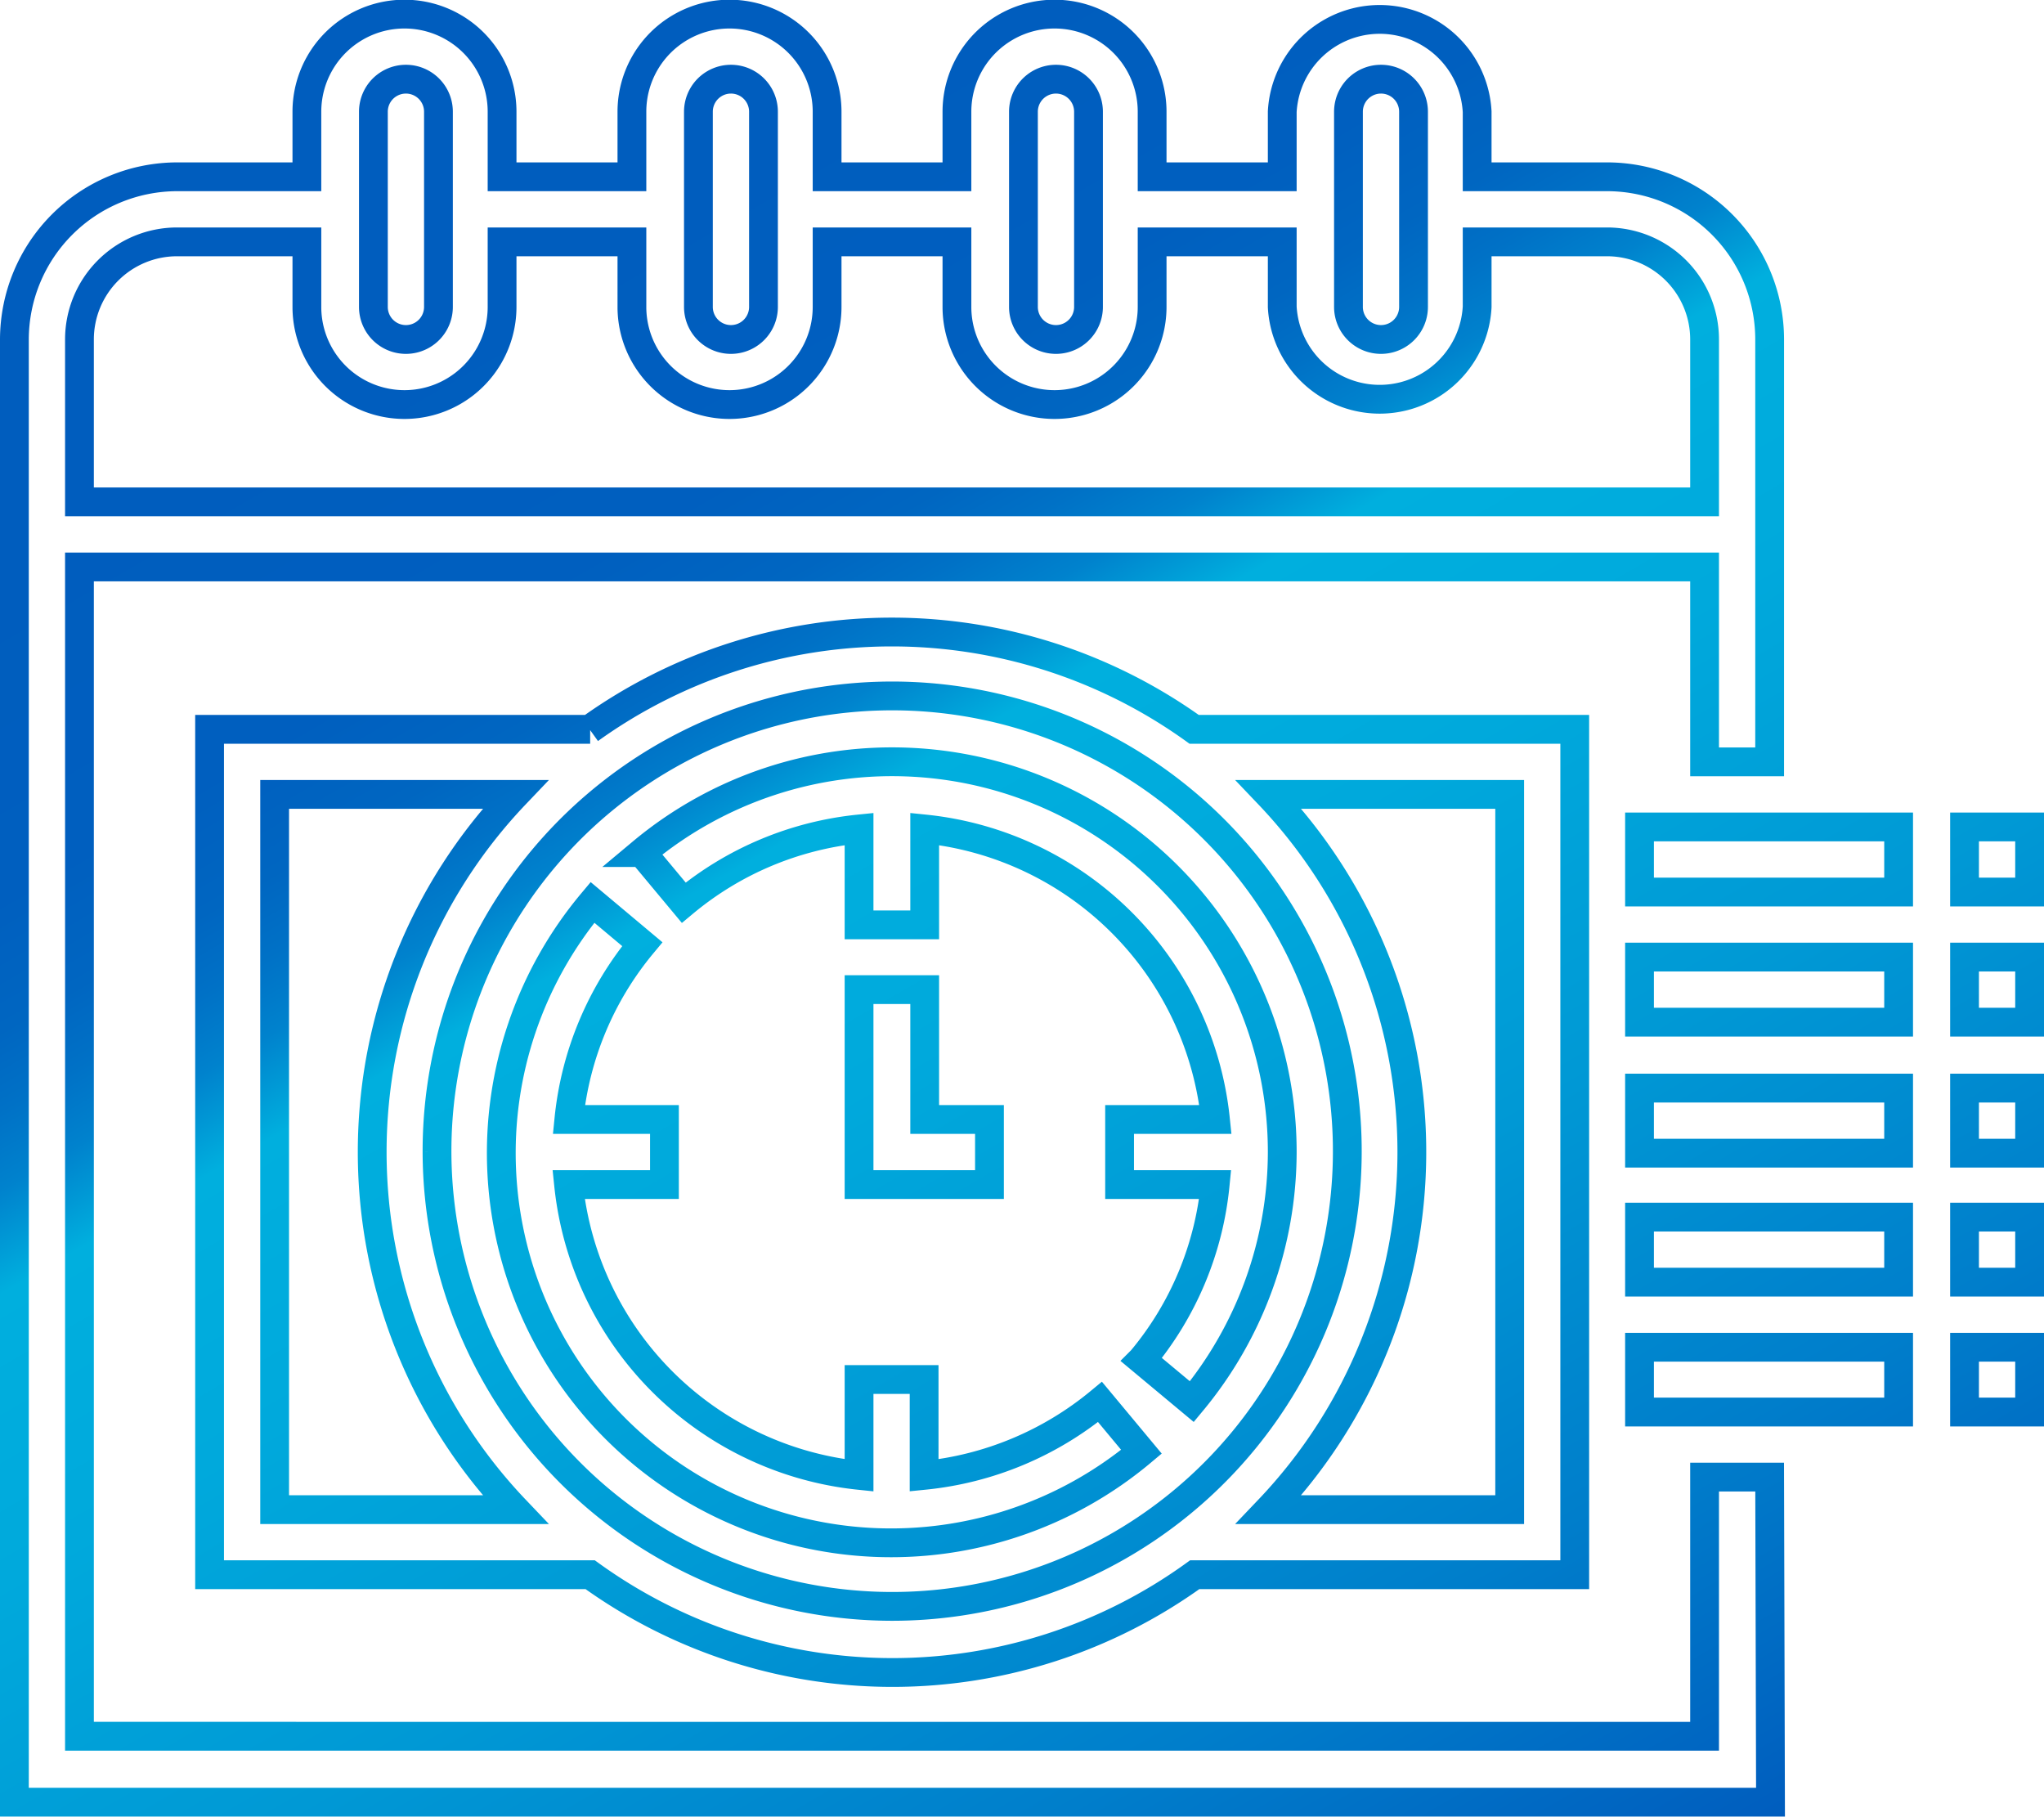 <svg id="Слой_1" data-name="Слой 1" xmlns="http://www.w3.org/2000/svg" xmlns:xlink="http://www.w3.org/1999/xlink" viewBox="0 0 71 63.1"><defs><style>.cls-1{fill:none;stroke-miterlimit:10;stroke:url(#Безымянный_градиент_3);}</style><linearGradient id="Безымянный_градиент_3" x1="10.8" y1="5.58" x2="50.36" y2="74.1" gradientUnits="userSpaceOnUse"><stop offset="0.13" stop-color="#005dbe"/><stop offset="0.26" stop-color="#005fbf"/><stop offset="0.31" stop-color="#0066c1"/><stop offset="0.34" stop-color="#0071c6"/><stop offset="0.37" stop-color="#0082cd"/><stop offset="0.39" stop-color="#0098d5"/><stop offset="0.41" stop-color="#00afde"/><stop offset="0.52" stop-color="#00a9dc"/><stop offset="0.67" stop-color="#0099d5"/><stop offset="0.84" stop-color="#007ecb"/><stop offset="1" stop-color="#005dbe"/></linearGradient></defs><path class="cls-1" d="M20.66,29.54H7.44V58.9H20.66a17.93,17.93,0,0,0,21,0H54.86V29.54H41.64a18,18,0,0,0-21,0ZM9.7,31.8h8.36a18,18,0,0,0,0,24.84H9.7Zm5.64,12.42A15.81,15.81,0,1,1,31.15,60,15.82,15.82,0,0,1,15.34,44.22ZM52.6,56.64H44.23a18,18,0,0,0,0-24.84H52.6ZM44.7,44.22a13.6,13.6,0,0,1-3.14,8.67l-1.74-1.45a11.19,11.19,0,0,0,2.55-6.09H39.05V43.09h3.33A11.31,11.31,0,0,0,32.28,33v3.33H30V33a11.28,11.28,0,0,0-6.09,2.56l-1.45-1.74A13.55,13.55,0,0,1,44.7,44.22ZM38.37,52.9l1.44,1.73A13.54,13.54,0,0,1,20.74,35.55L22.47,37a11.27,11.27,0,0,0-2.55,6.09h3.32v2.26H19.91A11.32,11.32,0,0,0,30,55.45V52.12h2.26v3.33A11.34,11.34,0,0,0,38.37,52.9ZM32.28,38.58v4.51h2.25v2.26H30V38.58ZM61.63,55.51H59.37v9H2.92V23.9H59.37v6.77h2.26V16A5.65,5.65,0,0,0,56,10.35H51.47V8.09a3.39,3.39,0,0,0-6.77,0v2.26H40.18V8.09a3.39,3.39,0,0,0-6.78,0v2.26H28.89V8.09a3.39,3.39,0,0,0-6.78,0v2.26H17.6V8.09a3.39,3.39,0,0,0-6.78,0v2.26H6.31A5.66,5.66,0,0,0,.66,16V66.8h61ZM47,8.09a1.13,1.13,0,1,1,2.26,0v6.78a1.13,1.13,0,1,1-2.26,0Zm-11.29,0a1.13,1.13,0,0,1,2.26,0v6.78a1.13,1.13,0,0,1-2.26,0Zm-11.29,0a1.13,1.13,0,1,1,2.26,0v6.78a1.13,1.13,0,0,1-2.26,0Zm-11.29,0a1.13,1.13,0,1,1,2.26,0v6.78a1.13,1.13,0,0,1-2.26,0ZM6.31,12.61h4.51v2.26a3.39,3.39,0,0,0,6.78,0V12.61h4.51v2.26a3.39,3.39,0,0,0,6.78,0V12.61H33.4v2.26a3.39,3.39,0,0,0,6.78,0V12.61H44.7v2.26a3.39,3.39,0,0,0,6.77,0V12.61H56A3.39,3.39,0,0,1,59.37,16v5.64H2.92V16A3.39,3.39,0,0,1,6.31,12.61ZM68.4,32.93h2.26v2.26H68.4Zm-11.29,0h9v2.26h-9ZM68.4,37.45h2.26v2.26H68.4Zm-11.29,0h9v2.26h-9ZM68.4,42h2.26v2.26H68.4ZM57.11,42h9v2.26h-9ZM68.4,46.48h2.26v2.26H68.4Zm-11.29,0h9v2.26h-9ZM68.4,51h2.26v2.25H68.4ZM57.11,51h9v2.25h-9Z" transform="translate(-0.16 -4.21)"/></svg>